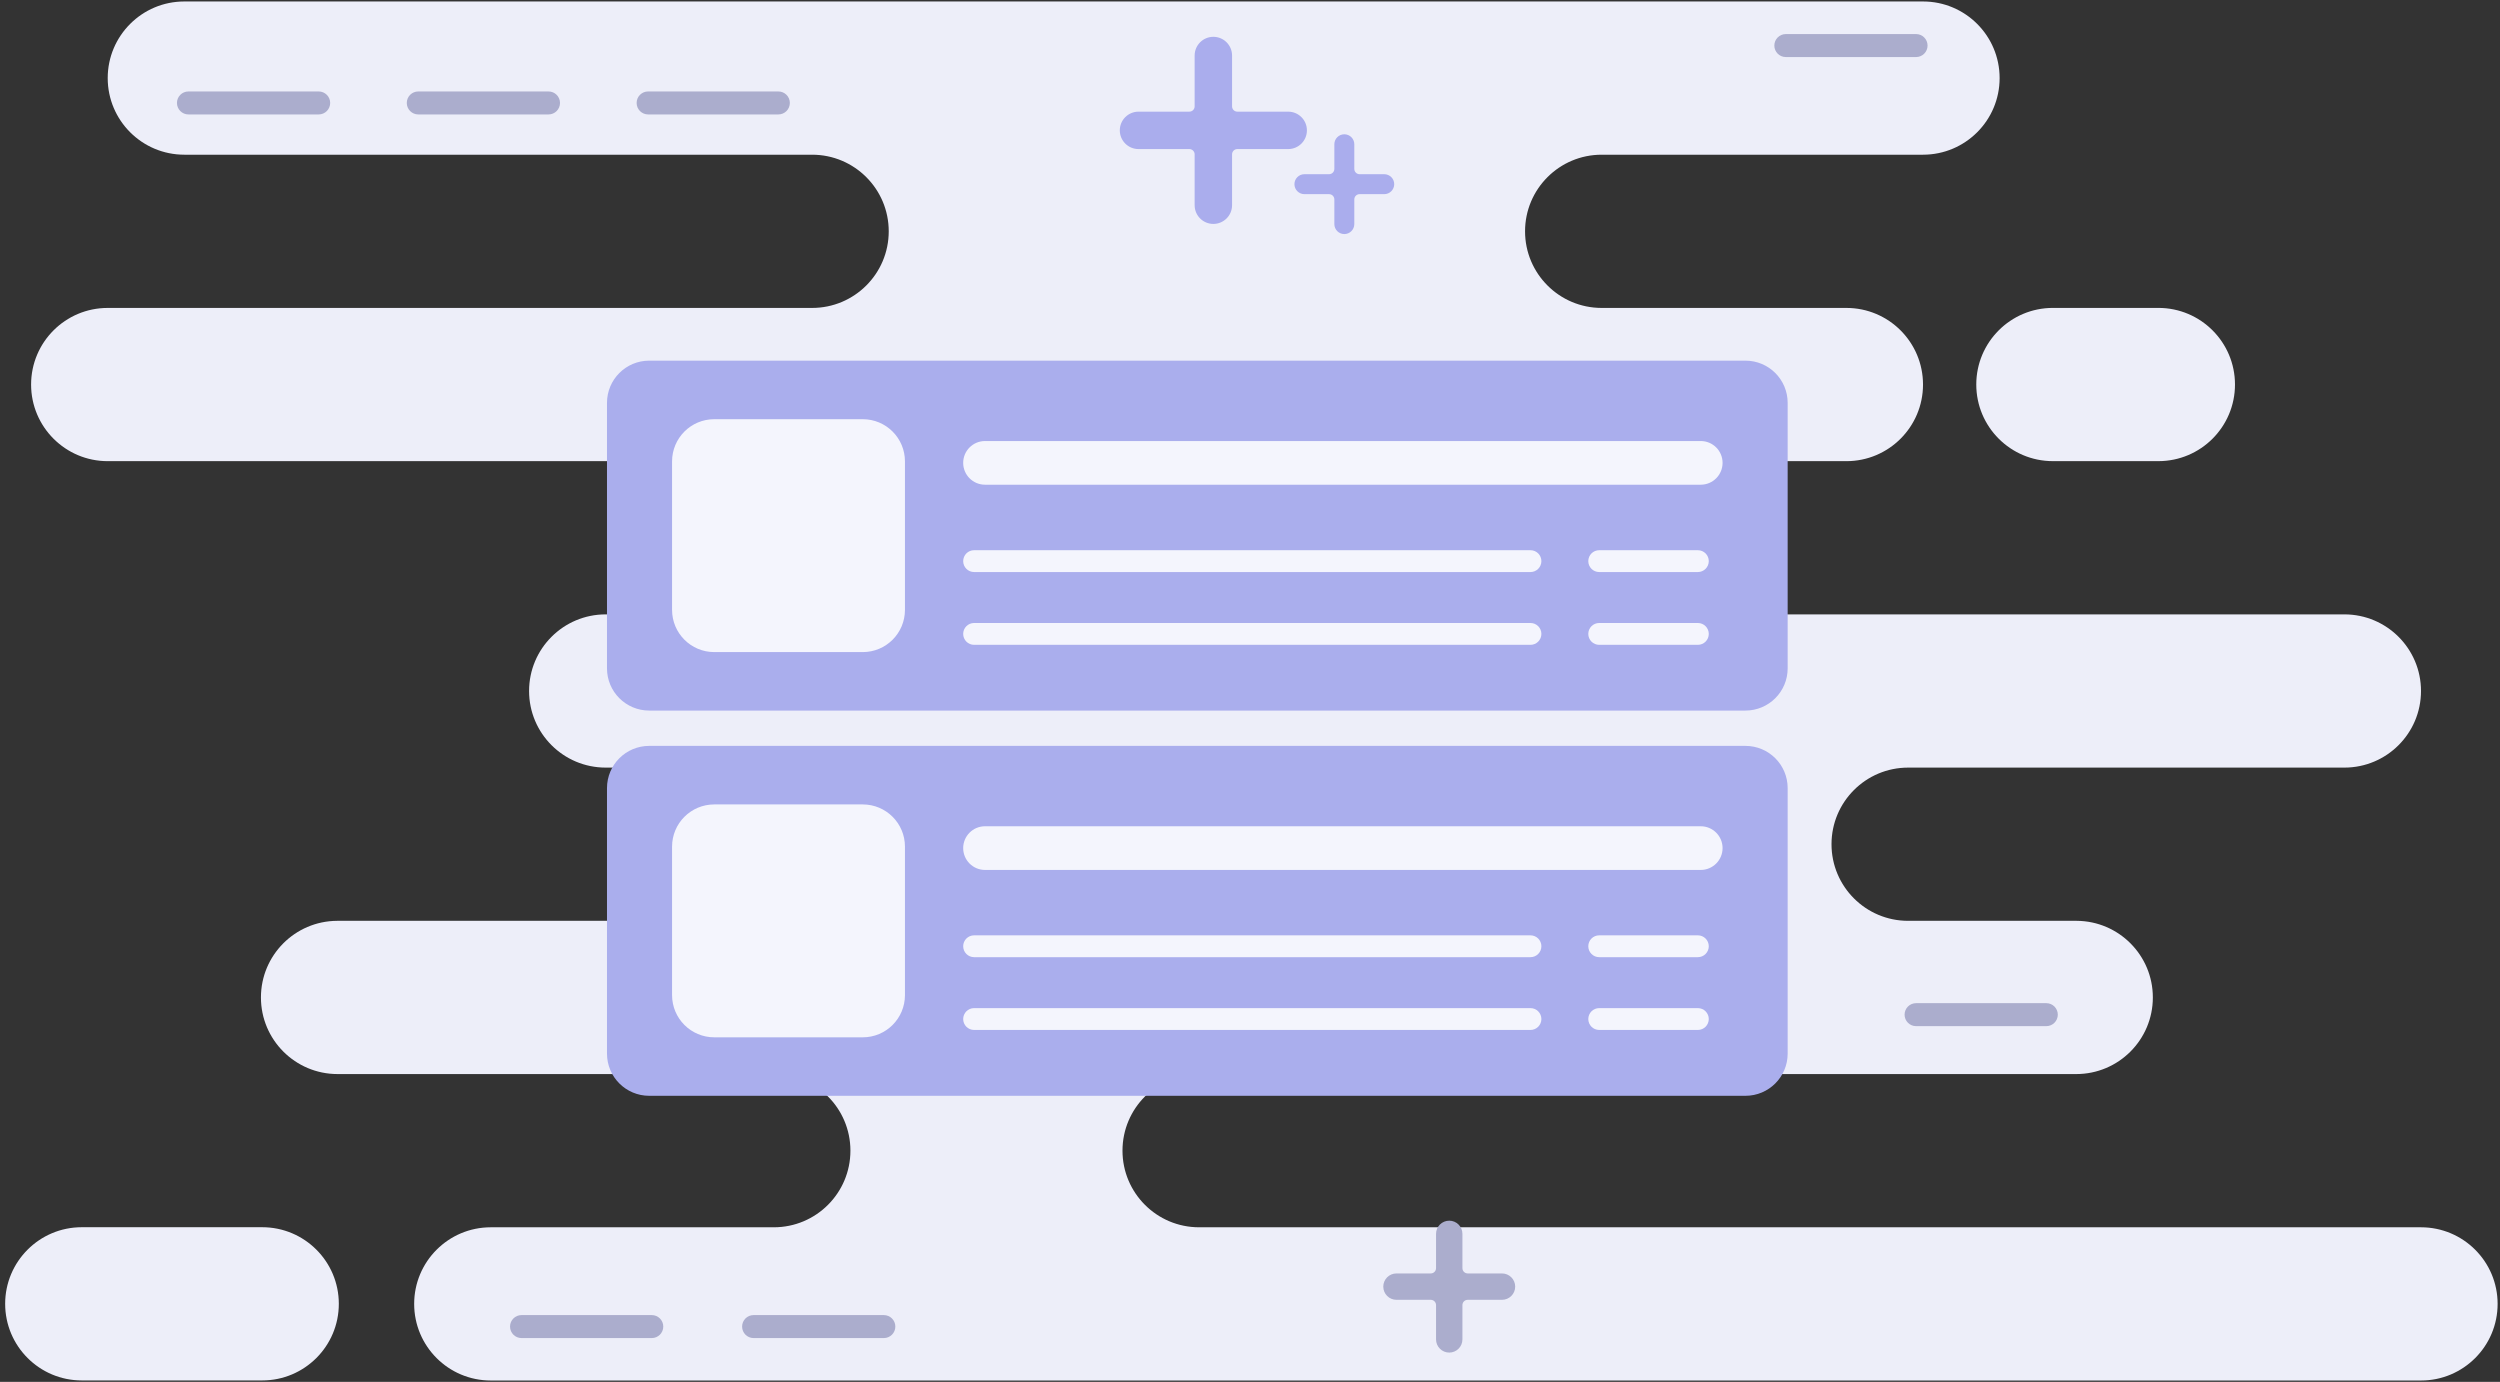 <svg width="474" height="262" viewBox="0 0 474 262" version="1.1" xmlns="http://www.w3.org/2000/svg" xmlns:xlink="http://www.w3.org/1999/xlink">
<rect x="0" y="0" width="474" height="262" fill="#333333" stroke="none"/>
<title>empty-threads</title>
<desc>Created using Figma</desc>
<g id="Canvas" transform="matrix(2 0 0 2 -620 -2078)">
<g id="empty-threads">
<g id="Subtract">
<use xlink:href="#path0_fill" transform="translate(312.948 1039.14)" fill="#EDEEF9"/>
</g>
<g id="Rectangle 11.1">
<use xlink:href="#path1_fill" transform="translate(358.352 1163.67)" fill="#ABADCD"/>
</g>
<g id="Rectangle 11.2">
<use xlink:href="#path1_fill" transform="translate(380.352 1163.67)" fill="#ABADCD"/>
</g>
<g id="Rectangle 11">
<use xlink:href="#path1_fill" transform="translate(490.554 1134.1)" fill="#ABADCD"/>
</g>
<g id="Rectangle 11">
<use xlink:href="#path1_fill" transform="translate(370.352 1047.67)" fill="#ABADCD"/>
</g>
<g id="Rectangle 11">
<use xlink:href="#path1_fill" transform="translate(348.563 1047.67)" fill="#ABADCD"/>
</g>
<g id="Rectangle 11">
<use xlink:href="#path1_fill" transform="translate(478.207 1042.23)" fill="#ABADCD"/>
</g>
<g id="Rectangle 11">
<use xlink:href="#path1_fill" transform="translate(326.775 1047.67)" fill="#ABADCD"/>
</g>
<g id="Group">
<g id="Union">
<use xlink:href="#path2_fill" transform="translate(441.135 1154.72)" fill="#ABADCD"/>
</g>
</g>
<g id="Group">
<g id="Union">
<use xlink:href="#path3_fill" transform="translate(416.157 1042.49)" fill="#AAADED"/>
</g>
<g id="Union">
<use xlink:href="#path4_fill" transform="translate(432.712 1051.73)" fill="#AAADED"/>
</g>
</g>
<g id="Group">
<g id="Rectangle 13">
<use xlink:href="#path5_fill" transform="translate(367.543 1073.19)" fill="#AAAEED"/>
</g>
<g id="Group">
<g id="Rectangle 12">
<use xlink:href="#path6_fill" transform="translate(373.712 1078.74)" fill="#F4F5FD"/>
</g>
<g id="Rectangle 12">
<use xlink:href="#path7_fill" transform="translate(401.31 1080.81)" fill="#F4F5FD"/>
</g>
<g id="Rectangle 12">
<use xlink:href="#path8_fill" transform="translate(401.31 1091.16)" fill="#F4F5FD"/>
</g>
<g id="Rectangle 12">
<use xlink:href="#path8_fill" transform="translate(401.31 1098.06)" fill="#F4F5FD"/>
</g>
<g id="Rectangle 12">
<use xlink:href="#path9_fill" transform="translate(460.57 1091.16)" fill="#F4F5FD"/>
</g>
<g id="Rectangle 12">
<use xlink:href="#path9_fill" transform="translate(460.57 1098.06)" fill="#F4F5FD"/>
</g>
</g>
</g>
<g id="Group">
<g id="Rectangle 13">
<use xlink:href="#path5_fill" transform="translate(367.543 1109.71)" fill="#AAAEED"/>
</g>
<g id="Group">
<g id="Rectangle 12">
<use xlink:href="#path6_fill" transform="translate(373.712 1115.26)" fill="#F4F5FD"/>
</g>
<g id="Rectangle 12">
<use xlink:href="#path7_fill" transform="translate(401.31 1117.33)" fill="#F4F5FD"/>
</g>
<g id="Rectangle 12">
<use xlink:href="#path8_fill" transform="translate(401.31 1127.67)" fill="#F4F5FD"/>
</g>
<g id="Rectangle 12">
<use xlink:href="#path8_fill" transform="translate(401.31 1134.57)" fill="#F4F5FD"/>
</g>
<g id="Rectangle 12">
<use xlink:href="#path9_fill" transform="translate(460.57 1127.67)" fill="#F4F5FD"/>
</g>
<g id="Rectangle 12">
<use xlink:href="#path9_fill" transform="translate(460.57 1134.57)" fill="#F4F5FD"/>
</g>
</g>
</g>
<g id="Rectangle 14">
<use xlink:href="#path10_fill" transform="translate(310.489 1155.34)" fill="#EDEEF9"/>
</g>
<g id="Rectangle 14">
<use xlink:href="#path11_fill" transform="translate(497.351 1068.19)" fill="#EDEEF9"/>
</g>
</g>
</g>
<defs>
<path id="path0_fill" fill-rule="evenodd" d="M 7.263 7.263C 7.263 11.274 10.515 14.526 14.526 14.526L 47.209 14.526L 74.041 14.526C 78.052 14.526 81.304 17.778 81.304 21.789C 81.304 25.8 78.052 29.052 74.041 29.052L 47.209 29.052L 7.263 29.052C 3.252 29.052 0 32.303 0 36.315C 0 40.326 3.252 43.578 7.263 43.578L 32.683 43.578L 81.304 43.578C 85.315 43.578 88.567 46.829 88.567 50.841C 88.567 54.852 85.315 58.103 81.304 58.103L 54.472 58.103C 50.461 58.103 47.209 61.355 47.209 65.367C 47.209 69.378 50.461 72.629 54.472 72.629L 83.524 72.629L 117.619 72.629C 121.63 72.629 124.882 75.881 124.882 79.892C 124.882 83.903 121.63 87.155 117.619 87.155L 83.524 87.155L 29.052 87.155C 29.038 87.155 29.023 87.155 29.009 87.155C 25.017 87.178 21.789 90.421 21.789 94.418C 21.789 98.429 25.041 101.681 29.052 101.681L 65.366 101.681L 70.409 101.681C 74.421 101.681 77.672 104.933 77.672 108.944C 77.672 112.955 74.421 116.207 70.409 116.207L 65.366 116.207L 43.578 116.207C 39.566 116.207 36.315 119.459 36.315 123.47C 36.315 127.481 39.566 130.733 43.578 130.733L 226.563 130.733C 230.574 130.733 233.826 127.481 233.826 123.47C 233.826 119.459 230.574 116.207 226.563 116.207L 110.727 116.207C 106.716 116.207 103.464 112.955 103.464 108.944C 103.464 104.933 106.716 101.681 110.727 101.681L 193.879 101.681C 197.891 101.681 201.142 98.429 201.142 94.418C 201.142 90.421 197.914 87.178 193.922 87.155L 193.879 87.155L 177.942 87.155C 173.931 87.155 170.679 83.903 170.679 79.892C 170.679 75.881 173.931 72.629 177.942 72.629L 219.3 72.629C 223.311 72.629 226.563 69.378 226.563 65.367C 226.563 61.355 223.311 58.103 219.3 58.103L 197.511 58.103L 119.838 58.103C 115.827 58.103 112.575 54.852 112.575 50.841C 112.575 46.829 115.827 43.578 119.838 43.578L 172.091 43.578C 176.102 43.578 179.354 40.326 179.354 36.315C 179.354 32.303 176.102 29.052 172.091 29.052L 148.89 29.052C 144.879 29.052 141.627 25.8 141.627 21.789C 141.627 17.778 144.879 14.526 148.89 14.526L 179.354 14.526C 183.365 14.526 186.616 11.274 186.616 7.263C 186.616 3.252 183.365 0 179.354 0L 14.526 0C 10.515 0 7.263 3.252 7.263 7.263Z"/>
<path id="path1_fill" d="M 0 1.089C 0 0.488 0.488 0 1.089 0L 13.436 0C 14.038 0 14.526 0.488 14.526 1.089L 14.526 1.089C 14.526 1.691 14.038 2.179 13.436 2.179L 1.089 2.179C 0.488 2.179 0 1.691 0 1.089L 0 1.089Z"/>
<path id="path2_fill" fill-rule="evenodd" d="M 6.252 3.7103e-34L 6.252 0C 5.562 0 5.002 0.56 5.002 1.25L 5.002 1.25L 5.002 4.502C 5.002 4.778 4.778 5.002 4.502 5.002L 1.25 5.002L 1.25 5.002C 0.56 5.002 1.66439e-17 5.562 3.71111e-34 6.252L 0 6.252C 0 6.943 0.56 7.503 1.25 7.503L 1.25 7.503L 4.502 7.503C 4.778 7.503 5.002 7.727 5.002 8.003L 5.002 11.254L 5.002 11.254C 5.002 11.945 5.562 12.505 6.252 12.505L 6.252 12.505C 6.943 12.505 7.503 11.945 7.503 11.254L 7.503 11.254L 7.503 8.003C 7.503 7.727 7.727 7.503 8.003 7.503L 11.254 7.503L 11.254 7.503C 11.945 7.503 12.505 6.943 12.505 6.252L 12.505 6.252C 12.505 5.562 11.945 5.002 11.254 5.002L 11.254 5.002L 8.003 5.002C 7.727 5.002 7.503 4.778 7.503 4.502L 7.503 1.25L 7.503 1.25C 7.503 0.56 6.943 1.66416e-17 6.252 3.7103e-34Z"/>
<path id="path3_fill" fill-rule="evenodd" d="M 8.869 2.6159e-34L 8.869 0C 7.889 0 7.095 0.794 7.095 1.774L 7.095 1.774L 7.095 6.595C 7.095 6.871 6.871 7.095 6.595 7.095L 1.774 7.095L 1.774 7.095C 0.794 7.095 1.66425e-17 7.889 0 8.869L 0 8.869C 0 9.848 0.794 10.642 1.774 10.642L 1.774 10.642L 6.595 10.642C 6.871 10.642 7.095 10.866 7.095 11.142L 7.095 15.964L 7.095 15.964C 7.095 16.944 7.889 17.738 8.869 17.738L 8.869 17.738C 9.848 17.738 10.643 16.944 10.643 15.964L 10.643 15.964L 10.643 11.142C 10.643 10.866 10.866 10.642 11.143 10.642L 15.964 10.642L 15.964 10.642C 16.944 10.642 17.738 9.848 17.738 8.869L 17.738 8.869C 17.738 7.889 16.944 7.095 15.964 7.095L 15.964 7.095L 11.143 7.095C 10.866 7.095 10.643 6.871 10.643 6.595L 10.643 1.774L 10.643 1.774C 10.643 0.794 9.848 1.66434e-17 8.869 2.6159e-34Z"/>
<path id="path4_fill" fill-rule="evenodd" d="M 4.73 4.9053e-34L 4.73 0C 4.208 0 3.784 0.424 3.784 0.946L 3.784 0.946L 3.784 3.284C 3.784 3.56 3.56 3.784 3.284 3.784L 0.946 3.784L 0.946 3.784C 0.424 3.784 1.66434e-17 4.208 4.905e-34 4.73L 0 4.73C 0 5.252 0.424 5.676 0.946 5.676L 0.946 5.676L 3.284 5.676C 3.56 5.676 3.784 5.9 3.784 6.176L 3.784 8.514L 3.784 8.514C 3.784 9.037 4.208 9.46 4.73 9.46L 4.73 9.46C 5.252 9.46 5.676 9.037 5.676 8.514L 5.676 8.514L 5.676 6.176C 5.676 5.9 5.9 5.676 6.176 5.676L 8.514 5.676L 8.514 5.676C 9.037 5.676 9.46 5.252 9.46 4.73L 9.46 4.73C 9.46 4.208 9.037 3.784 8.514 3.784L 8.514 3.784L 6.176 3.784C 5.9 3.784 5.676 3.56 5.676 3.284L 5.676 0.946L 5.676 0.946C 5.676 0.424 5.252 1.66445e-17 4.73 4.9053e-34Z"/>
<path id="path5_fill" d="M 0 4C 0 1.791 1.791 0 4 0L 107.927 0C 110.136 0 111.927 1.791 111.927 4L 111.927 29.172C 111.927 31.381 110.136 33.172 107.927 33.172L 4 33.172C 1.791 33.172 0 31.381 0 29.172L 0 4Z"/>
<path id="path6_fill" d="M 0 4C 0 1.791 1.791 0 4 0L 18.078 0C 20.287 0 22.078 1.791 22.078 4L 22.078 18.078C 22.078 20.287 20.287 22.078 18.078 22.078L 4 22.078C 1.791 22.078 0 20.287 0 18.078L 0 4Z"/>
<path id="path7_fill" d="M 0 2.07C 0 0.927 0.927 0 2.07 0L 69.92 0C 71.063 0 71.99 0.927 71.99 2.07L 71.99 2.07C 71.99 3.213 71.063 4.14 69.92 4.14L 2.07 4.14C 0.927 4.14 0 3.213 0 2.07L 0 2.07Z"/>
<path id="path8_fill" d="M 0 1.035C 0 0.463 0.463 0 1.035 0L 53.779 0C 54.351 0 54.814 0.463 54.814 1.035L 54.814 1.035C 54.814 1.606 54.351 2.07 53.779 2.07L 1.035 2.07C 0.463 2.07 0 1.606 0 1.035L 0 1.035Z"/>
<path id="path9_fill" d="M 0 1.035C 0 0.463 0.463 0 1.035 0L 10.387 0C 10.959 0 11.422 0.463 11.422 1.035L 11.422 1.035C 11.422 1.606 10.959 2.07 10.387 2.07L 1.035 2.07C 0.463 2.07 0 1.606 0 1.035L 0 1.035Z"/>
<path id="path10_fill" d="M 0 7.263C 0 3.252 3.252 0 7.263 0L 24.368 0C 28.379 0 31.631 3.252 31.631 7.263L 31.631 7.263C 31.631 11.274 28.379 14.526 24.368 14.526L 7.263 14.526C 3.252 14.526 0 11.274 0 7.263L 0 7.263Z"/>
<path id="path11_fill" d="M 0 7.263C 0 3.252 3.252 0 7.263 0L 17.263 0C 21.274 0 24.526 3.252 24.526 7.263L 24.526 7.263C 24.526 11.274 21.274 14.526 17.263 14.526L 7.263 14.526C 3.252 14.526 0 11.274 0 7.263L 0 7.263Z"/>
</defs>
</svg>
